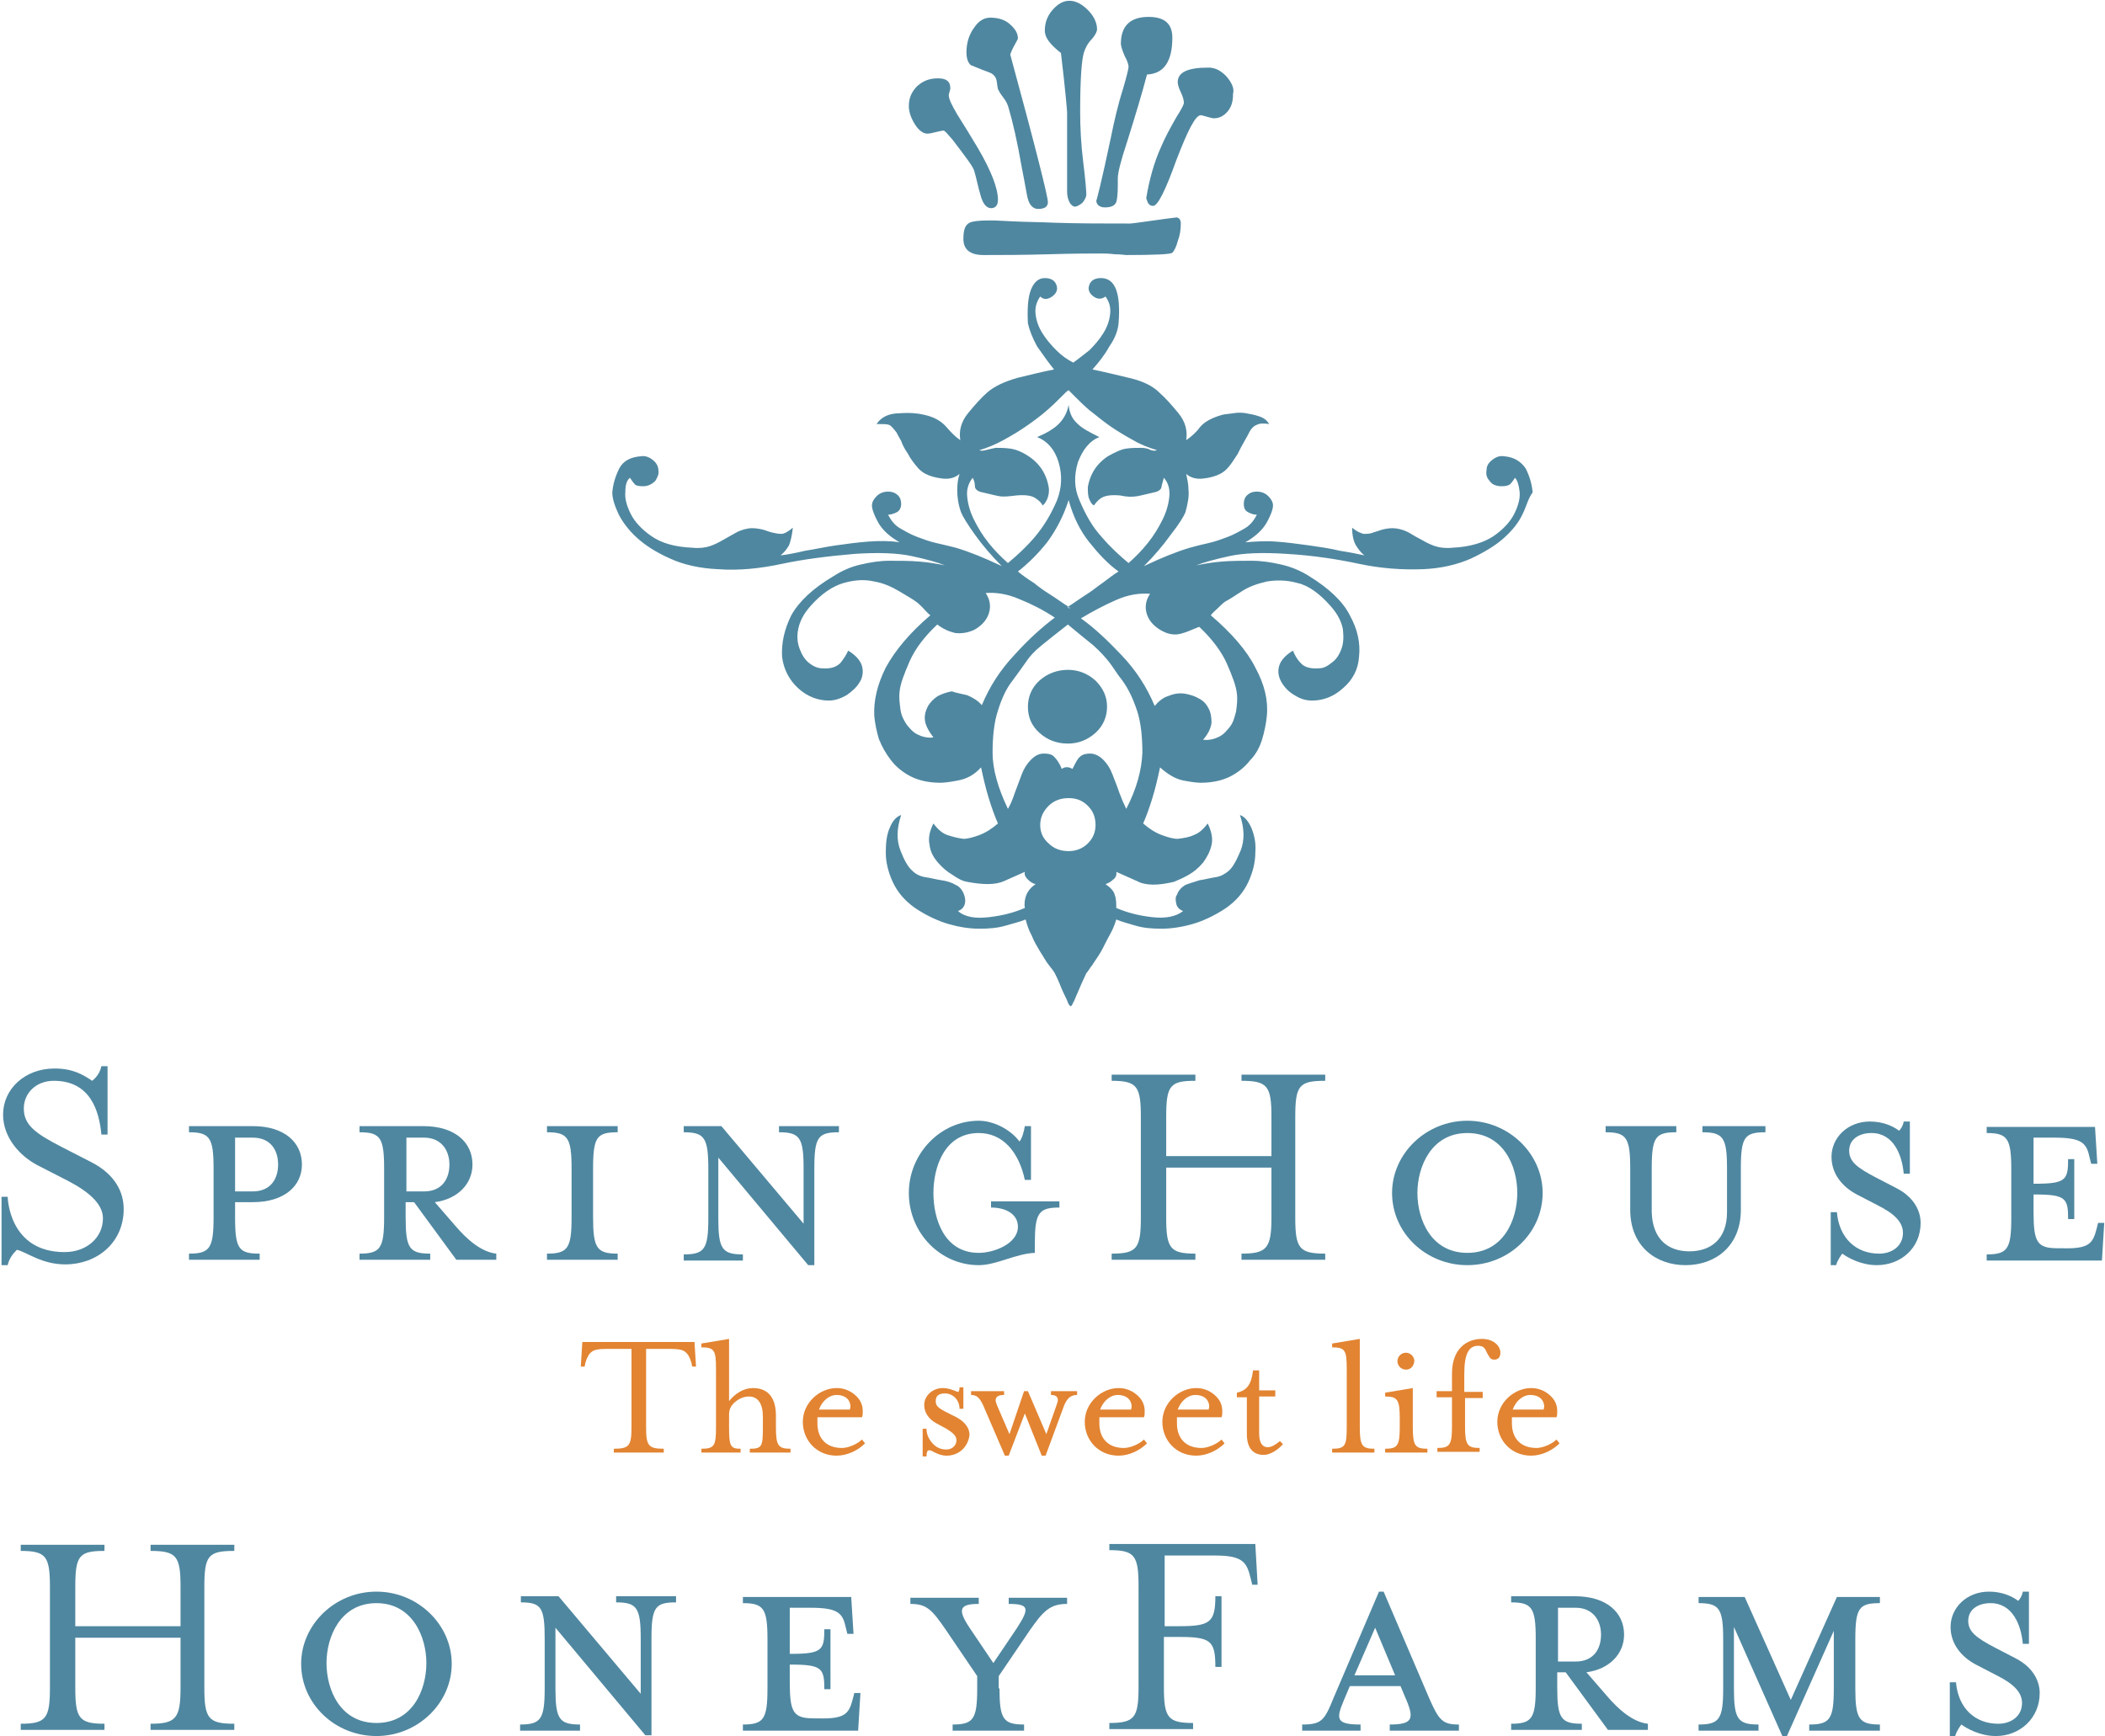<?xml version="1.0" encoding="UTF-8" standalone="no"?>
<svg width="274px" height="226px" viewBox="0 0 274 226" version="1.1" xmlns="http://www.w3.org/2000/svg" xmlns:xlink="http://www.w3.org/1999/xlink">
    <!-- Generator: Sketch 40.3 (33839) - http://www.bohemiancoding.com/sketch -->
    <title>honeyfarms_logo</title>
    <desc>Created with Sketch.</desc>
    <defs></defs>
    <g id="Page-1" stroke="none" stroke-width="1" fill="none" fill-rule="evenodd">
        <g id="honeyfarms_logo">
            <path d="M198.2,66.9 C197.7,68 196.9,69 195.8,70 C194.7,71 193.2,71.9 191.5,72.7 C189.7,73.5 187.6,74 185.2,74.1 C182.5,74.2 179.7,74 176.9,73.4 C174.1,72.8 170.9,72.3 167.4,72.1 C164.3,71.9 161.8,72 160,72.4 C158.2,72.8 156.7,73.2 155.7,73.6 C156.7,73.4 157.8,73.2 159.1,73.1 C160.4,73 161.6,73 162.9,73 C164.2,73 165.5,73.2 166.8,73.5 C168.1,73.8 169.3,74.3 170.4,75 C173,76.6 174.8,78.3 175.7,80.1 C176.7,81.9 177.1,83.7 176.9,85.5 C176.8,87.1 176.1,88.5 174.8,89.6 C173.6,90.7 172.2,91.2 170.8,91.2 C170,91.2 169.3,91 168.5,90.5 C167.8,90.1 167.2,89.5 166.8,88.8 C166.4,88.1 166.3,87.4 166.5,86.7 C166.7,86 167.3,85.3 168.3,84.7 C168.5,85.2 168.8,85.8 169.3,86.3 C169.7,86.8 170.5,87.1 171.7,87 C172.2,87 172.7,86.8 173.3,86.3 C173.9,85.9 174.3,85.3 174.6,84.5 C174.9,83.7 174.9,82.9 174.8,81.9 C174.6,80.9 174.1,79.9 173.2,78.9 C171.8,77.3 170.3,76.2 168.9,75.9 C167.5,75.5 166.1,75.5 164.9,75.7 C163.6,76 162.5,76.4 161.6,77 C160.7,77.6 159.9,78.1 159.5,78.3 C159.2,78.5 158.9,78.8 158.6,79.1 C158.3,79.4 157.9,79.7 157.6,80.1 C160.3,82.4 162.3,84.7 163.4,86.9 C164.6,89.1 165.1,91.2 164.9,93.2 C164.8,94.2 164.6,95.2 164.3,96.2 C164,97.2 163.5,98.2 162.7,99 C162,99.9 161.1,100.6 160.1,101.1 C159.1,101.6 157.8,101.9 156.3,101.9 C155.8,101.9 155,101.8 154,101.6 C153,101.4 152,100.8 151,99.9 C150.7,101.3 150.4,102.6 150,103.9 C149.6,105.2 149.2,106.3 148.8,107.2 C149.6,107.9 150.4,108.4 151.2,108.7 C152,109 152.7,109.2 153.3,109.2 C154.1,109.1 154.8,109 155.4,108.7 C156,108.5 156.6,108 157.2,107.2 C157.7,108.2 157.9,109.2 157.7,110 C157.5,110.9 157.1,111.6 156.6,112.3 C156,113 155.4,113.5 154.7,113.9 C154,114.3 153.3,114.6 152.8,114.8 C150.7,115.3 149.1,115.3 148,114.7 C146.9,114.2 146,113.8 145.3,113.5 C145.4,113.9 145.2,114.3 144.9,114.5 C144.6,114.8 144.2,115 143.9,115.1 C144.5,115.5 145,116 145.1,116.5 C145.3,117 145.3,117.6 145.3,118.2 C146.7,118.8 148.2,119.2 150,119.4 C151.8,119.6 153.1,119.3 154,118.6 C153.5,118.4 153.2,118.1 153.1,117.6 C153,117.1 153,116.7 153.2,116.5 C153.4,115.9 153.8,115.5 154.3,115.2 C154.8,115 155.5,114.8 156.1,114.6 C156.8,114.5 157.5,114.3 158.2,114.2 C158.9,114.1 159.4,113.8 159.9,113.4 C160.5,112.9 161,111.9 161.5,110.7 C162,109.4 162,107.9 161.4,106.1 C162,106.3 162.5,106.9 162.9,107.8 C163.3,108.8 163.5,109.8 163.4,111 C163.4,112.2 163.1,113.5 162.5,114.8 C161.9,116.1 161,117.2 159.6,118.2 C158.1,119.2 156.6,119.9 155.2,120.3 C153.8,120.7 152.4,120.9 151.2,120.9 C149.9,120.9 148.8,120.8 147.8,120.5 C146.8,120.2 146,120 145.3,119.7 C145.1,120.4 144.8,121.1 144.4,121.8 C144,122.5 143.7,123.2 143.3,123.9 C142.9,124.6 142.5,125.1 142.2,125.6 C141.8,126.1 141.6,126.5 141.4,126.7 C141.2,127.1 141,127.6 140.8,128 C140.6,128.5 140.4,128.9 140.2,129.4 C140,129.8 139.9,130.2 139.7,130.5 C139.6,130.8 139.4,131 139.4,131 C139.3,131 139.1,130.8 139,130.5 C138.9,130.2 138.7,129.8 138.5,129.4 C138.3,129 138.1,128.5 137.9,128 C137.7,127.5 137.5,127.1 137.3,126.7 C137.2,126.5 136.9,126.1 136.5,125.6 C136.1,125.1 135.8,124.5 135.4,123.9 C135,123.2 134.6,122.6 134.3,121.8 C133.9,121.1 133.7,120.4 133.5,119.7 C132.8,120 131.9,120.2 130.9,120.5 C129.9,120.8 128.8,120.9 127.5,120.9 C126.2,120.9 124.9,120.7 123.5,120.3 C122.1,119.9 120.6,119.2 119.1,118.2 C117.7,117.2 116.8,116.1 116.2,114.8 C115.6,113.5 115.3,112.2 115.3,111 C115.3,109.8 115.4,108.7 115.8,107.8 C116.2,106.8 116.7,106.3 117.3,106.1 C116.7,107.9 116.7,109.4 117.2,110.7 C117.7,112 118.2,112.9 118.8,113.4 C119.2,113.8 119.8,114.1 120.5,114.2 C121.2,114.3 121.9,114.5 122.6,114.6 C123.3,114.7 123.9,114.9 124.4,115.2 C124.9,115.4 125.3,115.9 125.5,116.5 C125.6,116.8 125.7,117.2 125.6,117.6 C125.5,118.1 125.2,118.4 124.7,118.6 C125.6,119.4 127,119.6 128.7,119.4 C130.5,119.2 132,118.8 133.4,118.2 C133.3,117.6 133.4,117 133.6,116.5 C133.8,116 134.2,115.5 134.8,115.1 C134.4,115 134.1,114.8 133.8,114.5 C133.5,114.2 133.3,113.9 133.4,113.5 C132.7,113.8 131.8,114.2 130.7,114.7 C129.6,115.2 128,115.2 125.9,114.8 C125.3,114.7 124.7,114.4 124,113.9 C123.3,113.5 122.6,112.9 122.1,112.3 C121.5,111.6 121.1,110.9 121,110 C120.8,109.1 121,108.2 121.5,107.2 C122.1,108 122.7,108.5 123.3,108.7 C123.9,108.9 124.6,109.1 125.4,109.2 C126,109.2 126.7,109 127.5,108.7 C128.3,108.4 129.1,107.9 129.9,107.2 C129.5,106.3 129.1,105.2 128.7,103.9 C128.3,102.6 128,101.3 127.7,99.9 C126.8,100.9 125.8,101.4 124.7,101.6 C123.7,101.8 122.9,101.9 122.4,101.9 C120.9,101.9 119.6,101.6 118.6,101.1 C117.6,100.6 116.7,99.9 116,99 C115.3,98.1 114.8,97.2 114.4,96.2 C114.1,95.2 113.9,94.2 113.8,93.2 C113.7,91.2 114.2,89.1 115.3,86.9 C116.5,84.7 118.4,82.4 121.1,80.1 C120.7,79.8 120.4,79.4 120.1,79.1 C119.8,78.8 119.5,78.5 119.2,78.3 C118.8,78 118.1,77.6 117.1,77 C116.1,76.4 115,75.9 113.8,75.7 C112.5,75.4 111.2,75.5 109.8,75.9 C108.4,76.3 106.9,77.3 105.5,78.9 C104.6,79.9 104.1,80.9 103.9,81.9 C103.7,82.9 103.8,83.7 104.1,84.5 C104.4,85.3 104.8,85.9 105.3,86.3 C105.8,86.7 106.4,87 107,87 C108.2,87.1 108.9,86.8 109.4,86.3 C109.8,85.8 110.2,85.2 110.4,84.7 C111.4,85.3 112,86 112.2,86.7 C112.4,87.4 112.3,88.2 111.9,88.8 C111.5,89.5 110.9,90 110.2,90.5 C109.5,90.9 108.7,91.2 107.9,91.2 C106.5,91.2 105.1,90.7 103.9,89.6 C102.7,88.5 102,87.1 101.8,85.5 C101.7,83.7 102.1,81.9 103,80.1 C104,78.3 105.8,76.6 108.5,75 C109.6,74.3 110.7,73.8 112,73.5 C113.3,73.2 114.5,73 115.8,73 C117.1,73 118.4,73 119.6,73.1 C120.9,73.2 122,73.4 123,73.6 C122,73.2 120.6,72.8 118.7,72.4 C116.9,72 114.4,71.9 111.3,72.1 C107.8,72.4 104.6,72.8 101.8,73.4 C99,74 96.2,74.3 93.5,74.1 C91.1,74 88.9,73.5 87.2,72.7 C85.4,71.9 84,71 82.9,70 C81.8,69 81,67.9 80.5,66.9 C80,65.8 79.7,64.9 79.7,64.1 C79.8,63 80.1,62 80.6,61 C81.1,60 82.1,59.5 83.4,59.4 C84,59.3 84.5,59.5 85,59.9 C85.5,60.3 85.7,60.8 85.7,61.2 C85.8,61.7 85.6,62.1 85.3,62.6 C84.9,63 84.4,63.3 83.7,63.3 C83.1,63.3 82.7,63.2 82.6,63 C82.4,62.8 82.2,62.5 82,62.2 C81.6,62.5 81.4,63.1 81.4,64 C81.3,64.9 81.6,65.9 82.1,66.9 C82.6,67.9 83.5,68.9 84.8,69.8 C86.1,70.7 87.8,71.2 90.1,71.3 C91,71.4 91.8,71.3 92.4,71.1 C93,70.9 93.6,70.6 94.1,70.3 C94.6,70 95.2,69.7 95.7,69.4 C96.2,69.1 96.8,68.9 97.4,68.8 C98,68.7 98.6,68.8 99.1,68.9 C99.6,69 100,69.2 100.4,69.3 C100.8,69.4 101.3,69.5 101.7,69.5 C102.1,69.5 102.6,69.2 103.2,68.7 C103.1,69.7 102.9,70.5 102.7,71 C102.4,71.5 102.1,71.9 101.6,72.3 C102.5,72.2 103.5,72 104.8,71.7 C106.1,71.5 107.4,71.2 108.8,71 C110.2,70.8 111.7,70.6 113.1,70.5 C114.5,70.4 115.9,70.4 117.1,70.6 C115.7,69.8 114.8,68.9 114.3,68 C113.8,67.1 113.5,66.3 113.5,65.8 C113.5,65.4 113.7,65 114.1,64.6 C114.5,64.2 115,64 115.6,64 C116.2,64 116.6,64.2 116.9,64.5 C117.2,64.8 117.3,65.2 117.3,65.6 C117.3,66.1 117.1,66.5 116.7,66.7 C116.3,66.9 115.9,67 115.6,67 C116,67.8 116.5,68.4 117.2,68.8 C117.9,69.2 118.6,69.6 119.4,69.9 C120.2,70.2 121,70.5 121.9,70.7 C122.8,70.9 123.6,71.1 124.4,71.3 C126.1,71.8 128.1,72.6 130.4,73.7 C129.1,72.4 127.9,71 126.9,69.6 C125.9,68.2 125.3,67.2 125.1,66.7 C124.7,65.6 124.6,64.6 124.6,63.8 C124.6,63 124.7,62.3 124.9,61.7 C124.3,62.2 123.6,62.4 122.7,62.3 C121.8,62.2 121.1,62 120.5,61.7 C120.1,61.5 119.7,61.2 119.3,60.7 C118.9,60.2 118.5,59.7 118.2,59.1 C117.8,58.5 117.5,58 117.3,57.4 C117,56.9 116.8,56.5 116.7,56.3 C116.3,55.8 116,55.4 115.7,55.3 C115.4,55.2 114.9,55.2 114.1,55.2 C114.7,54.3 115.7,53.8 117.1,53.8 C118.4,53.7 119.5,53.8 120.3,54 C121.7,54.3 122.6,54.9 123.2,55.6 C123.8,56.3 124.4,56.9 125,57.3 C124.8,56.1 125.1,54.9 126,53.8 C126.9,52.7 127.7,51.8 128.5,51.1 C129.4,50.3 130.7,49.7 132.4,49.2 C134.1,48.8 135.6,48.4 137.2,48.1 C136.4,47.1 135.7,46.1 135,45.1 C134.4,44 134,43 133.8,42.1 C133.7,40.2 133.8,38.7 134.2,37.7 C134.6,36.7 135.2,36.2 136,36.2 C136.9,36.2 137.5,36.6 137.6,37.5 C137.6,38 137.3,38.4 136.8,38.7 C136.3,39 135.8,39 135.4,38.6 C134.9,39.3 134.7,40.1 134.8,40.9 C134.9,41.8 135.2,42.6 135.7,43.4 C136.2,44.2 136.8,44.9 137.5,45.6 C138.2,46.3 138.9,46.8 139.7,47.2 C140.3,46.8 141,46.2 141.8,45.6 C142.5,44.9 143.1,44.2 143.6,43.4 C144.1,42.6 144.4,41.8 144.5,40.9 C144.6,40 144.4,39.3 143.9,38.6 C143.5,38.9 143,39 142.5,38.7 C142,38.4 141.7,38 141.7,37.5 C141.8,36.6 142.4,36.2 143.3,36.2 C145.2,36.2 145.9,38.2 145.6,42.1 C145.5,43.1 145.1,44.1 144.4,45.1 C143.8,46.2 143,47.2 142.2,48.1 C143.7,48.4 145.3,48.8 147,49.2 C148.7,49.6 150,50.2 150.9,51.1 C151.7,51.8 152.5,52.7 153.4,53.8 C154.3,54.9 154.6,56.1 154.4,57.3 C155,56.9 155.7,56.3 156.2,55.6 C156.8,54.9 157.7,54.4 159.1,54 C159.5,53.9 159.9,53.9 160.5,53.8 C161.1,53.7 161.7,53.7 162.2,53.8 C162.8,53.9 163.3,54 163.9,54.2 C164.5,54.4 164.9,54.7 165.2,55.2 C164.5,55.1 164,55.1 163.6,55.3 C163.3,55.4 162.9,55.7 162.6,56.3 C162.5,56.5 162.3,56.9 162,57.4 C161.7,57.9 161.4,58.5 161.1,59.1 C160.7,59.7 160.4,60.2 160,60.7 C159.6,61.2 159.2,61.5 158.8,61.7 C158.2,62 157.5,62.2 156.6,62.3 C155.7,62.4 155,62.2 154.4,61.7 C154.5,62.2 154.7,62.9 154.7,63.8 C154.8,64.6 154.6,65.6 154.3,66.7 C154.1,67.2 153.5,68.2 152.4,69.6 C151.4,71 150.2,72.4 148.9,73.7 C151.2,72.6 153.2,71.8 154.9,71.3 C155.6,71.1 156.4,70.9 157.3,70.7 C158.2,70.5 159,70.2 159.8,69.9 C160.6,69.6 161.3,69.2 162,68.8 C162.7,68.4 163.2,67.8 163.6,67 C163.2,67 162.9,66.9 162.5,66.7 C162.1,66.5 161.9,66.2 161.9,65.6 C161.9,65.2 162,64.8 162.3,64.5 C162.6,64.2 163,64 163.6,64 C164.2,64 164.7,64.2 165.1,64.6 C165.5,65 165.7,65.4 165.7,65.8 C165.7,66.3 165.4,67.1 164.9,68 C164.4,68.9 163.5,69.8 162.1,70.6 C163.3,70.5 164.6,70.4 166,70.5 C167.5,70.6 168.9,70.8 170.4,71 C171.8,71.2 173.2,71.4 174.4,71.7 C175.7,71.9 176.7,72.1 177.6,72.3 C177.2,72 176.8,71.5 176.5,71 C176.2,70.5 176,69.7 176,68.7 C176.6,69.2 177.1,69.4 177.5,69.5 C177.9,69.5 178.4,69.5 178.8,69.3 C179.2,69.2 179.7,69 180.1,68.9 C180.6,68.8 181.1,68.7 181.8,68.8 C182.4,68.9 183,69.1 183.5,69.4 C184,69.7 184.5,70 185.1,70.3 C185.6,70.6 186.2,70.9 186.8,71.1 C187.4,71.3 188.2,71.4 189.1,71.3 C191.4,71.2 193.2,70.6 194.4,69.8 C195.7,68.9 196.6,67.9 197.1,66.9 C197.6,65.9 197.9,64.9 197.8,64 C197.7,63.1 197.5,62.5 197.2,62.2 C197,62.5 196.8,62.8 196.6,63 C196.4,63.2 196,63.3 195.5,63.3 C194.8,63.3 194.2,63.1 193.9,62.6 C193.5,62.2 193.4,61.7 193.5,61.2 C193.5,60.7 193.7,60.3 194.2,59.9 C194.7,59.5 195.2,59.3 195.8,59.4 C197.1,59.5 198,60.1 198.6,61 C199.1,62 199.4,63 199.5,64.1 C198.9,64.9 198.7,65.9 198.2,66.9 L198.2,66.9 Z M125.9,90.5 C126.6,90.8 127.3,91.2 127.8,91.8 C128.8,89.4 130.2,87.2 132.1,85.2 C133.9,83.2 135.7,81.6 137.3,80.4 C135.8,79.4 134.2,78.6 132.7,78 C131.1,77.3 129.6,77.1 128.3,77.2 C128.9,78.1 129,79 128.7,79.9 C128.4,80.8 127.7,81.5 126.8,82 C125.9,82.4 125.1,82.5 124.3,82.4 C123.5,82.2 122.8,81.9 122,81.3 C120.3,82.9 119.1,84.5 118.4,86.1 C117.7,87.7 117.2,89 117.1,90 C117,90.8 117.1,91.5 117.2,92.3 C117.3,93.1 117.6,93.7 118,94.3 C118.4,94.8 118.8,95.3 119.4,95.6 C120,95.9 120.7,96.1 121.5,96 C120.9,95.2 120.5,94.5 120.4,93.8 C120.3,93.1 120.5,92.5 120.8,91.9 C121.1,91.4 121.6,90.9 122.1,90.6 C122.7,90.3 123.3,90.1 123.9,90 C124.4,90.2 125.1,90.3 125.9,90.5 L125.9,90.5 Z M125.9,64.7 C126,65.7 126.3,66.7 126.8,67.7 C127.3,68.7 127.9,69.7 128.7,70.7 C129.5,71.7 130.3,72.5 131.2,73.3 C132.4,72.3 133.6,71.2 134.7,69.9 C135.8,68.6 136.8,67 137.6,65.1 C138.2,63.5 138.3,61.9 137.8,60.2 C137.3,58.5 136.3,57.4 135,56.9 C136.2,56.4 137.2,55.8 137.8,55.2 C138.4,54.6 138.9,53.8 139.1,52.7 C139.2,53.8 139.6,54.6 140.3,55.2 C140.9,55.8 141.9,56.3 143.1,56.9 C141.8,57.4 140.9,58.6 140.3,60.2 C139.8,61.9 139.8,63.5 140.5,65.1 C141.3,67 142.2,68.6 143.4,69.9 C144.5,71.2 145.7,72.3 146.9,73.3 C147.8,72.5 148.6,71.7 149.4,70.7 C150.2,69.7 150.8,68.7 151.3,67.7 C151.8,66.7 152.1,65.7 152.2,64.7 C152.3,63.7 152.1,62.9 151.5,62.2 C151.4,62.5 151.3,62.9 151.2,63.3 C151.2,63.7 150.8,64 150.2,64.1 C149.3,64.3 148.6,64.5 148,64.6 C147.4,64.7 146.7,64.7 145.8,64.5 C144.7,64.4 143.9,64.5 143.4,64.8 C142.9,65.1 142.6,65.5 142.4,65.8 C142.2,65.7 142,65.5 141.8,65 C141.6,64.6 141.6,64 141.6,63.4 C141.7,62.8 141.9,62.1 142.3,61.4 C142.7,60.7 143.3,60 144.2,59.4 C145.1,58.9 145.9,58.5 146.6,58.4 C147.3,58.3 147.9,58.3 148.5,58.3 C149,58.3 149.5,58.4 149.8,58.6 C150.2,58.7 150.4,58.7 150.6,58.6 C149.6,58.3 148.5,57.9 147.5,57.3 C146.4,56.7 145.4,56.1 144.4,55.4 C143.4,54.7 142.6,54 141.8,53.4 C141,52.7 140.5,52.2 140.1,51.8 L139.6,51.3 C139.4,51.1 139.3,51 139.1,50.8 C138.9,50.9 138.7,51.1 138.5,51.3 L138,51.8 C137.6,52.2 137.1,52.7 136.3,53.4 C135.5,54.1 134.7,54.7 133.7,55.4 C132.7,56.1 131.7,56.7 130.6,57.3 C129.5,57.9 128.5,58.3 127.5,58.6 C127.6,58.7 127.9,58.7 128.3,58.6 C128.7,58.5 129.1,58.4 129.6,58.3 C130.1,58.3 130.8,58.3 131.5,58.4 C132.2,58.5 133,58.8 133.9,59.4 C134.8,60 135.4,60.7 135.8,61.4 C136.2,62.1 136.4,62.8 136.5,63.4 C136.6,64 136.5,64.5 136.3,65 C136.1,65.4 135.9,65.7 135.7,65.8 C135.6,65.5 135.2,65.1 134.7,64.8 C134.2,64.5 133.4,64.4 132.3,64.5 C131.4,64.6 130.7,64.7 130.1,64.6 C129.5,64.5 128.8,64.3 127.9,64.1 C127.3,64 126.9,63.7 126.9,63.3 C126.9,62.9 126.8,62.5 126.6,62.2 C126,63 125.8,63.8 125.9,64.7 L125.9,64.7 Z M148.7,98 C148.7,95.9 148.5,94 148,92.5 C147.5,91 146.9,89.7 146.1,88.6 C145.3,87.6 144.8,86.7 144.3,86.1 C143.9,85.6 143.3,84.9 142.3,84 C141.3,83.2 140.2,82.3 139,81.3 C137.7,82.3 136.6,83.2 135.6,84 C134.6,84.8 134,85.5 133.6,86.1 C133.2,86.7 132.6,87.5 131.8,88.6 C131,89.6 130.4,90.9 129.9,92.5 C129.4,94 129.2,95.9 129.2,98 C129.2,100.1 129.9,102.6 131.2,105.3 C131.5,104.8 131.8,104.1 132.1,103.2 C132.4,102.4 132.7,101.6 133,100.8 C133.3,100 133.7,99.4 134.2,98.9 C134.7,98.4 135.2,98.1 135.9,98.1 C136.5,98.1 136.9,98.2 137.2,98.5 C137.5,98.8 137.9,99.3 138.2,100.1 C138.6,99.8 139.1,99.8 139.6,100.1 C140,99.3 140.3,98.7 140.6,98.5 C140.9,98.2 141.4,98.1 141.9,98.1 C142.5,98.1 143.1,98.4 143.6,98.9 C144.1,99.4 144.5,100 144.8,100.8 C145.1,101.6 145.4,102.3 145.7,103.2 C146,104 146.3,104.7 146.6,105.3 C148,102.6 148.6,100.2 148.7,98 L148.7,98 Z M139,79 C139.8,78.5 140.6,77.9 141.4,77.4 C142.2,76.9 142.9,76.3 143.5,75.9 C144.2,75.4 144.9,74.8 145.6,74.4 C144.2,73.4 143,72.1 141.8,70.6 C140.6,69.1 139.7,67.3 139.1,65.1 C138.4,67.3 137.4,69.1 136.3,70.6 C135.1,72.1 133.9,73.3 132.5,74.4 C133.1,74.9 133.8,75.4 134.6,75.9 C135.2,76.4 135.9,76.9 136.7,77.4 C137.5,77.9 138.3,78.5 139.1,79 L139,79 C139.1,79 139.1,79 139.1,79.1 C139.1,79.1 139.1,79.2 139.2,79.2 L139.3,79.1 L139,79.1 L139,79 Z M142.6,88.6 C141.6,87.7 140.4,87.2 139,87.2 C137.6,87.2 136.3,87.7 135.3,88.6 C134.3,89.5 133.8,90.7 133.8,92 C133.8,93.4 134.3,94.5 135.3,95.4 C136.3,96.3 137.5,96.8 139,96.8 C140.4,96.8 141.6,96.3 142.6,95.4 C143.6,94.5 144.1,93.3 144.1,92 C144.1,90.7 143.6,89.6 142.6,88.6 L142.6,88.6 Z M141.6,109.8 C142.3,109.1 142.6,108.3 142.6,107.4 C142.6,106.4 142.3,105.6 141.6,104.9 C140.9,104.2 140.1,103.9 139.1,103.9 C138.1,103.9 137.2,104.2 136.5,104.9 C135.8,105.6 135.4,106.4 135.4,107.4 C135.4,108.4 135.8,109.2 136.5,109.8 C137.2,110.5 138.1,110.8 139.1,110.8 C140,110.8 140.9,110.5 141.6,109.8 L141.6,109.8 Z M153.7,82.5 C152.9,82.7 152.1,82.6 151.2,82.1 C150.3,81.6 149.6,80.9 149.3,80 C149,79.1 149.1,78.2 149.7,77.3 C148.3,77.2 146.9,77.4 145.3,78.1 C143.7,78.8 142.2,79.6 140.7,80.5 C142.4,81.7 144.1,83.3 146,85.3 C147.9,87.3 149.3,89.5 150.3,91.9 C150.8,91.3 151.4,90.8 152.1,90.6 C152.8,90.3 153.5,90.2 154.2,90.3 C154.8,90.4 155.5,90.6 156,90.9 C156.6,91.2 157,91.6 157.3,92.2 C157.6,92.7 157.7,93.4 157.7,94.1 C157.6,94.8 157.3,95.5 156.6,96.3 C157.4,96.4 158.1,96.2 158.7,95.9 C159.3,95.6 159.7,95.1 160.1,94.6 C160.5,94.1 160.7,93.4 160.9,92.6 C161,91.8 161.1,91.1 161,90.3 C160.9,89.3 160.4,88 159.7,86.4 C159,84.8 157.7,83.1 156.1,81.6 C155.3,81.9 154.5,82.3 153.7,82.5 L153.7,82.5 Z" id="Shape" fill="#4F87A0"></path>
            <g id="Group" transform="translate(118, 0)" fill="#4F87A0">
                <path d="M20.1,6.9 C20.7,11.9 20.9,14.5 20.9,14.6 L20.9,24.9 C20.9,25.5 21,25.9 21.2,26.3 C21.4,26.7 21.7,26.9 21.9,26.9 C22.2,26.9 22.5,26.7 22.9,26.4 C23.2,26 23.4,25.7 23.4,25.3 C23.4,24.9 23.3,23.5 23,21.1 C22.7,18.7 22.6,16.5 22.6,14.5 C22.6,10.3 22.8,7.7 23.1,6.8 C23.3,6.2 23.6,5.6 24.2,5 C24.6,4.5 24.8,4.1 24.8,3.8 C24.8,3 24.4,2.1 23.6,1.3 C22.8,0.5 22,0.1 21.2,0.1 C20.4,0.1 19.7,0.5 19,1.3 C18.3,2.1 18,3 18,4 C18,4.9 18.7,5.8 20.1,6.9 L20.1,6.9 Z" id="Shape"></path>
                <path d="M9.6,25.3 C9.9,26.5 10.4,27.1 11,27.1 C11.6,27.1 11.9,26.7 11.9,26 C11.9,24.5 11,22.2 9.3,19.3 C8.4,17.8 7.5,16.3 6.6,14.9 C5.9,13.7 5.5,12.9 5.5,12.4 C5.5,12.3 5.5,12.2 5.6,12 C5.6,11.8 5.7,11.7 5.7,11.5 C5.7,10.6 5.2,10.2 4.1,10.2 C3,10.2 2.2,10.5 1.4,11.2 C0.7,11.9 0.3,12.7 0.3,13.8 C0.3,14.6 0.6,15.4 1.1,16.2 C1.6,17 2.2,17.4 2.7,17.4 C3,17.4 3.4,17.3 3.8,17.2 C4.3,17.1 4.6,17 4.8,17 C5,17 5.3,17.4 6,18.2 C7.6,20.3 8.6,21.6 8.8,22.2 C9.1,23.2 9.3,24.3 9.6,25.3 L9.6,25.3 Z" id="Shape"></path>
                <path d="M25.8,27 C26.6,27 27.1,26.8 27.3,26.3 C27.4,26 27.5,25.3 27.5,24.2 L27.5,23.7 L27.5,23.2 C27.5,22.5 27.9,20.9 28.7,18.5 C29.8,15 30.7,12 31.3,9.7 C33.5,9.6 34.6,8 34.6,4.9 C34.6,3.1 33.6,2.2 31.5,2.2 C29.1,2.2 27.9,3.4 27.9,5.7 C27.9,6 28.1,6.6 28.4,7.3 C28.8,8 28.9,8.5 28.9,8.7 C28.9,8.9 28.7,9.8 28.2,11.5 C27.5,13.7 27,15.9 26.6,17.9 C25.4,23.6 24.7,26.3 24.7,26.1 C24.7,26.6 25.1,27 25.8,27 L25.8,27 Z" id="Shape"></path>
                <path d="M10.7,9.4 C11.3,9.6 11.6,10 11.7,10.4 C11.8,10.8 11.8,11.2 11.9,11.6 C12,11.8 12.2,12.2 12.6,12.7 C13,13.2 13.2,13.7 13.3,14.1 C13.8,15.8 14.4,18.3 15,21.8 C15.5,24.3 15.7,25.7 15.8,25.9 C16,26.7 16.5,27.2 17.1,27.2 C18,27.2 18.4,26.9 18.4,26.3 C18.4,25.6 16.8,19.2 13.5,7.1 C13.6,6.8 13.8,6.3 14.1,5.8 C14.3,5.4 14.5,5.1 14.5,5 C14.5,4.3 14.1,3.7 13.4,3.1 C12.7,2.5 11.8,2.3 10.9,2.3 C10.1,2.3 9.4,2.7 8.8,3.6 C8.2,4.4 7.8,5.5 7.8,6.8 C7.8,7.6 8,8.2 8.4,8.5 C8.5,8.5 9.3,8.9 10.7,9.4 L10.7,9.4 Z" id="Shape"></path>
                <path d="M41.6,9.9 C40.9,9.2 40.2,8.8 39.3,8.8 C36.6,8.8 35.3,9.4 35.3,10.7 C35.3,10.9 35.4,11.4 35.7,12 C36,12.6 36.1,13.1 36.1,13.4 C36.1,13.6 35.8,14.2 35.1,15.3 C34.3,16.7 33.6,18 33.1,19.2 C32.2,21.2 31.6,23.4 31.2,25.8 C31.4,26.5 31.6,26.8 32.1,26.8 C32.7,26.8 33.7,24.8 35.1,20.9 C36.6,17 37.6,15 38.3,15 C38.5,15 38.7,15.1 39.1,15.2 C39.5,15.3 39.8,15.4 40,15.4 C40.7,15.4 41.3,15.1 41.8,14.5 C42.3,13.9 42.5,13.2 42.5,12.2 C42.7,11.5 42.3,10.7 41.6,9.9 L41.6,9.9 Z" id="Shape"></path>
                <path d="M35.2,28.3 L33.6,28.5 C30.8,28.9 29.3,29.1 29.1,29.1 C25.7,29.1 22.4,29.1 19.4,29 C17.3,28.9 15.3,28.9 13.5,28.8 C11.9,28.7 11.1,28.7 11.2,28.7 L10.7,28.7 C9.4,28.7 8.6,28.8 8.2,29 C7.6,29.3 7.4,30 7.4,31.1 C7.4,32.5 8.3,33.2 10,33.2 C12.3,33.2 15.1,33.2 18.5,33.1 C21.9,33 24.1,33 25.2,33 C25.7,33 26.3,33 27.1,33.1 C27.9,33.1 28.4,33.2 28.6,33.2 C32.4,33.2 34.4,33.1 34.6,32.9 C34.8,32.7 35.1,32.2 35.3,31.4 C35.6,30.6 35.7,29.9 35.7,29.1 C35.7,28.6 35.5,28.4 35.2,28.3 L35.2,28.3 Z" id="Shape"></path>
            </g>
            <g id="Group" transform="translate(75, 174)" fill="#E28432">
                <path d="M15.4,0.7 L15.6,3.9 L15.1,3.9 L15,3.4 C14.8,2.7 14.5,2.2 14.2,2 C13.9,1.7 13.2,1.6 12.2,1.6 L9.1,1.6 L9.1,11.8 C9.1,14.2 9.4,14.6 11.4,14.6 L11.4,15.1 L4.9,15.1 L4.9,14.6 C6.9,14.6 7.2,14.2 7.2,11.8 L7.2,1.6 L4,1.6 C3,1.6 2.3,1.7 2,2 C1.7,2.2 1.4,2.7 1.2,3.4 L1.1,3.9 L0.6,3.9 L0.8,0.7 L15.4,0.7 L15.4,0.7 Z" id="Shape"></path>
                <path d="M27.9,15.1 L22.6,15.1 L22.6,14.6 C24.2,14.6 24.3,14.3 24.3,11.8 L24.3,10.4 C24.3,8.8 23.7,7.8 22.5,7.8 C21.9,7.8 21.3,8 20.7,8.5 C20.1,9 19.9,9.5 19.9,10.2 L19.9,11.8 C19.9,14.3 20.1,14.6 21.4,14.6 L21.4,15.1 L16.3,15.1 L16.3,14.6 C18,14.6 18.2,14.2 18.2,11.8 L18.2,4.2 C18.2,1.8 18,1.4 16.3,1.4 L16.3,0.9 L19.9,0.3 L19.9,8.4 C20.7,7.4 21.8,6.7 23,6.7 C25.1,6.7 26,8.1 26,10.3 L26,11.8 C26,14.2 26.3,14.6 27.9,14.6 L27.9,15.1 L27.9,15.1 Z" id="Shape"></path>
                <path d="M31.4,10.5 L31.4,11.3 C31.4,13.2 32.5,14.5 34.6,14.5 C35.4,14.5 36.6,14 37.2,13.4 L37.6,13.9 C36.7,14.8 35.3,15.5 33.9,15.5 C31.3,15.5 29.5,13.5 29.5,11.1 C29.5,8.6 31.7,6.7 33.9,6.7 C34.8,6.7 35.6,7 36.3,7.6 C37,8.2 37.3,8.9 37.3,9.7 C37.3,10 37.3,10.3 37.2,10.5 L31.4,10.5 L31.4,10.5 Z M35.6,9.6 C35.6,9.5 35.7,9.3 35.7,9.1 C35.7,8.3 35.1,7.6 33.9,7.6 C32.9,7.6 32,8.4 31.6,9.5 L35.6,9.5 L35.6,9.6 Z" id="Shape"></path>
                <path d="M48.2,15.5 C47.6,15.5 47.1,15.3 46.5,15 C46.2,14.8 46,14.8 45.9,14.8 C45.7,14.8 45.6,15.1 45.6,15.6 L45.1,15.6 L45.1,12 L45.6,12 C45.6,12.6 45.8,13.2 46.3,13.8 C46.8,14.4 47.4,14.7 48.2,14.7 C49,14.7 49.5,14.1 49.5,13.5 C49.5,12.9 49,12.5 48.2,12 L46.9,11.3 C45.8,10.7 45.3,9.8 45.3,8.9 C45.3,7.7 46.4,6.7 47.7,6.7 C48.4,6.7 48.9,6.9 49.4,7.1 C49.6,7.2 49.7,7.2 49.7,7.2 C49.8,7.2 49.9,7 49.9,6.6 L50.4,6.6 L50.4,9.4 L49.9,9.4 C49.9,8.3 49.1,7.4 48,7.4 C47.2,7.4 46.8,7.7 46.8,8.4 C46.8,9 47.1,9.3 48.3,9.9 L49.5,10.5 C50.6,11.1 51.2,11.9 51.2,12.8 C51,14.4 49.8,15.5 48.2,15.5 L48.2,15.5 Z" id="Shape"></path>
                <path d="M58.4,10 L56.3,15.5 L55.8,15.5 L53,9 C52.5,7.9 52.1,7.6 51.4,7.6 L51.4,7.1 L55.7,7.1 L55.7,7.6 C55,7.6 54.6,7.8 54.6,8.3 C54.6,8.5 54.7,8.7 54.8,9 L56.4,12.7 L58.3,7.1 L58.8,7.1 L61.2,12.7 L62.5,9 C62.6,8.7 62.7,8.4 62.7,8.3 C62.7,7.8 62.4,7.6 61.8,7.6 L61.8,7.1 L65.2,7.1 L65.2,7.6 C64.4,7.6 63.9,8 63.5,9 L61.1,15.5 L60.6,15.5 L58.4,10 L58.4,10 Z" id="Shape"></path>
                <path d="M68.1,10.5 L68.1,11.3 C68.1,13.2 69.2,14.5 71.3,14.5 C72.1,14.5 73.3,14 73.9,13.4 L74.3,13.9 C73.4,14.8 72,15.5 70.6,15.5 C68,15.5 66.2,13.5 66.2,11.1 C66.2,8.6 68.4,6.7 70.6,6.7 C71.5,6.7 72.3,7 73,7.6 C73.7,8.2 74,8.9 74,9.7 C74,10 74,10.3 73.9,10.5 L68.1,10.5 L68.1,10.5 Z M72.2,9.6 C72.2,9.5 72.3,9.3 72.3,9.1 C72.3,8.3 71.7,7.6 70.5,7.6 C69.5,7.6 68.6,8.4 68.2,9.5 L72.2,9.5 L72.2,9.6 Z" id="Shape"></path>
                <path d="M78.2,10.5 L78.2,11.3 C78.2,13.2 79.3,14.5 81.4,14.5 C82.2,14.5 83.4,14 84,13.4 L84.4,13.9 C83.5,14.8 82.1,15.5 80.7,15.5 C78.1,15.5 76.3,13.5 76.3,11.1 C76.3,8.6 78.5,6.7 80.7,6.7 C81.6,6.7 82.4,7 83.1,7.6 C83.8,8.2 84.1,8.9 84.1,9.7 C84.1,10 84.1,10.3 84,10.5 L78.2,10.5 L78.2,10.5 Z M82.3,9.6 C82.3,9.5 82.4,9.3 82.4,9.1 C82.4,8.3 81.8,7.6 80.6,7.6 C79.6,7.6 78.7,8.4 78.3,9.5 L82.3,9.5 L82.3,9.6 Z" id="Shape"></path>
                <path d="M87.2,7.9 L86,7.9 L86,7.3 C87.4,7 87.9,6.1 88.1,4.4 L88.9,4.4 L88.9,7 L91,7 L91,7.8 L88.9,7.8 L88.9,12.6 C88.9,13.8 89.3,14.4 90,14.4 C90.5,14.4 91,14.1 91.6,13.6 L92,14 C91.3,14.8 90.3,15.4 89.5,15.4 C88.1,15.4 87.3,14.5 87.3,12.7 L87.3,7.9 L87.2,7.9 Z" id="Shape"></path>
                <path d="M103.9,15.1 L98.4,15.1 L98.4,14.6 C100.1,14.6 100.3,14.2 100.3,11.8 L100.3,4.2 C100.3,1.8 100.1,1.4 98.4,1.4 L98.4,0.9 L102,0.3 L102,11.8 C102,14.2 102.3,14.6 103.9,14.6 L103.9,15.1 L103.9,15.1 Z" id="Shape"></path>
                <path d="M110.8,15.1 L105.3,15.1 L105.3,14.6 C106.9,14.6 107.2,14.2 107.2,11.8 L107.2,10.6 C107.2,8.2 106.9,7.8 105.3,7.8 L105.3,7.3 L108.9,6.7 L108.9,11.8 C108.9,14.2 109.2,14.6 110.8,14.6 L110.8,15.1 L110.8,15.1 Z M108,4.3 C107.4,4.3 106.9,3.8 106.9,3.2 C106.9,2.6 107.4,2.1 108,2.1 C108.6,2.1 109.1,2.6 109.1,3.2 C109,3.9 108.6,4.3 108,4.3 L108,4.3 Z" id="Shape"></path>
                <path d="M115.7,7.9 L115.7,11.7 C115.7,14.1 116,14.5 117.6,14.5 L117.6,15 L112.1,15 L112.1,14.5 C113.7,14.5 114,14.1 114,11.7 L114,7.9 L112,7.9 L112,7.1 L114,7.1 L114,4.8 C114,1.6 115.9,0.3 117.9,0.3 C119.4,0.3 120.3,1.2 120.3,2.1 C120.3,2.7 120,3 119.5,3 C119,3 118.9,2.7 118.6,2.2 C118.3,1.5 118.1,1.2 117.4,1.2 C116.2,1.2 115.6,2.2 115.6,4.9 L115.6,7.2 L118,7.2 L118,8 L115.7,8 L115.7,7.9 Z" id="Shape"></path>
                <path d="M121.8,10.5 L121.8,11.3 C121.8,13.2 122.9,14.5 125,14.5 C125.8,14.5 127,14 127.6,13.4 L128,13.9 C127.1,14.8 125.7,15.5 124.3,15.5 C121.7,15.5 119.9,13.5 119.9,11.1 C119.9,8.6 122.1,6.7 124.3,6.7 C125.2,6.7 126,7 126.7,7.6 C127.4,8.2 127.7,8.9 127.7,9.7 C127.7,10 127.7,10.3 127.6,10.5 L121.8,10.5 L121.8,10.5 Z M125.9,9.6 C125.9,9.5 126,9.3 126,9.1 C126,8.3 125.4,7.6 124.2,7.6 C123.2,7.6 122.3,8.4 121.9,9.5 L125.9,9.5 L125.9,9.6 Z" id="Shape"></path>
            </g>
            <g id="Group" transform="translate(0, 138)" fill="#4F87A0">
                <path d="M1,26.7 L0.2,26.7 L0.2,17.8 L1,17.8 C1,17.8 1.1,25 8.4,25 C11.3,25 13.4,23.1 13.4,20.6 C13.4,18.7 11.5,17.1 8.8,15.7 L4.9,13.7 C2.6,12.5 0.4,10.1 0.4,7.1 C0.4,3.8 3.2,1.1 7.1,1.1 C9.5,1.1 10.8,1.9 12,2.7 C12.5,2.3 13,1.7 13.2,0.8 L14,0.8 L14,9.7 L13.2,9.7 C12.9,6.5 11.7,2.7 7,2.7 C4.7,2.7 3.1,4.3 3.1,6.3 C3.1,8.4 4.5,9.5 8,11.3 L11.9,13.3 C15,14.9 16.1,17.2 16.1,19.4 C16.1,23.8 12.6,26.6 8.5,26.6 C5.4,26.6 3.5,25 2.2,24.7 C1.7,25.2 1.2,25.8 1,26.7 L1,26.7 Z" id="Shape"></path>
                <path d="M33.8,25.2 L33.8,26 L24.6,26 L24.6,25.2 C27.3,25.2 27.8,24.5 27.8,20.5 L27.8,14.1 C27.8,10.1 27.3,9.4 24.6,9.4 L24.6,8.6 L32.9,8.6 C37,8.6 39.3,10.7 39.3,13.6 C39.3,16.4 37,18.5 32.9,18.5 L30.6,18.5 L30.6,20.5 C30.6,24.6 31.1,25.2 33.8,25.2 L33.8,25.2 Z M32.9,10.1 L30.6,10.1 L30.6,17.1 L32.9,17.1 C35.2,17.1 36.2,15.5 36.2,13.6 C36.2,11.7 35.2,10.1 32.9,10.1 L32.9,10.1 Z" id="Shape"></path>
                <path d="M59.2,21.5 C60.8,23.4 62.7,25 64.6,25.2 L64.6,26 L59.4,26 L53.9,18.5 L52.8,18.5 L52.8,20.5 C52.8,24.5 53.3,25.2 56,25.2 L56,26 L46.8,26 L46.8,25.2 C49.5,25.2 50,24.5 50,20.5 L50,14.1 C50,10.1 49.5,9.4 46.8,9.4 L46.8,8.6 L55.1,8.6 C59.2,8.6 61.5,10.7 61.5,13.6 C61.5,16.1 59.6,18.1 56.6,18.5 L59.2,21.5 L59.2,21.5 Z M55.2,10.1 L52.9,10.1 L52.9,17.1 L55.2,17.1 C57.5,17.1 58.5,15.5 58.5,13.6 C58.5,11.7 57.4,10.1 55.2,10.1 L55.2,10.1 Z" id="Shape"></path>
                <path d="M71.2,26 L71.2,25.2 C73.9,25.2 74.4,24.5 74.4,20.5 L74.4,14.1 C74.4,10.1 73.9,9.4 71.2,9.4 L71.2,8.6 L80.4,8.6 L80.4,9.4 C77.7,9.4 77.2,10 77.2,14.1 L77.2,20.5 C77.2,24.5 77.7,25.2 80.4,25.2 L80.4,26 L71.2,26 L71.2,26 Z" id="Shape"></path>
                <path d="M89,9.4 L89,8.6 L93.9,8.6 L104.6,21.3 L104.6,14.1 C104.6,10.1 104.1,9.4 101.4,9.4 L101.4,8.6 L109.2,8.6 L109.2,9.4 C106.5,9.4 106,10 106,14.1 L106,26.7 L105.2,26.7 L93.5,12.7 L93.5,20.6 C93.5,24.6 94,25.3 96.7,25.3 L96.7,26.1 L89,26.1 L89,25.3 C91.7,25.3 92.2,24.6 92.2,20.6 L92.2,14.2 C92.2,10.1 91.7,9.4 89,9.4 L89,9.4 Z" id="Shape"></path>
                <path d="M127.4,26.7 C122.4,26.7 118.3,22.5 118.3,17.3 C118.3,12.2 122.4,7.9 127.4,7.9 C129.3,7.9 131.5,9 132.7,10.6 C133,10.3 133.3,9.3 133.4,8.6 L134.2,8.6 L134.2,15.6 L133.4,15.6 C132.6,11.9 130.5,9.5 127.4,9.5 C122.9,9.5 121.5,14 121.5,17.3 C121.5,20.7 122.9,25.1 127.4,25.1 C129.4,25.1 132.5,23.9 132.5,21.7 C132.5,20.1 131,19.2 129,19.2 L129,18.4 L137.9,18.4 L137.9,19.2 C135.2,19.2 134.7,19.9 134.7,23.9 L134.7,25.1 C132.2,25.2 129.7,26.7 127.4,26.7 L127.4,26.7 Z" id="Shape"></path>
                <path d="M151.8,20.5 C151.8,24.5 152.3,25.2 155.6,25.2 L155.6,26 L144.7,26 L144.7,25.2 C148,25.2 148.5,24.5 148.5,20.5 L148.5,7.4 C148.5,3.4 148,2.7 144.7,2.7 L144.7,1.9 L155.6,1.9 L155.6,2.7 C152.3,2.7 151.8,3.3 151.8,7.4 L151.8,12.5 L165.5,12.5 L165.5,7.4 C165.5,3.4 165,2.7 161.6,2.7 L161.6,1.9 L172.5,1.9 L172.5,2.7 C169.1,2.7 168.6,3.3 168.6,7.4 L168.6,20.5 C168.6,24.5 169.1,25.2 172.5,25.2 L172.5,26 L161.6,26 L161.6,25.2 C164.9,25.2 165.5,24.5 165.5,20.5 L165.5,14 L151.8,14 L151.8,20.5 L151.8,20.5 Z" id="Shape"></path>
                <path d="M191,26.7 C185.6,26.7 181.2,22.5 181.2,17.3 C181.2,12.2 185.6,7.9 191,7.9 C196.4,7.9 200.8,12.2 200.8,17.3 C200.8,22.5 196.4,26.7 191,26.7 L191,26.7 Z M191,9.5 C186.3,9.5 184.5,13.9 184.5,17.3 C184.5,20.8 186.3,25.1 191,25.1 C195.7,25.1 197.5,20.8 197.5,17.3 C197.5,13.8 195.7,9.5 191,9.5 L191,9.5 Z" id="Shape"></path>
                <path d="M219.9,24.9 C222.7,24.9 224.8,23.3 224.8,19.8 L224.8,14.1 C224.8,10.1 224.3,9.4 221.6,9.4 L221.6,8.6 L229.8,8.6 L229.8,9.4 C227.1,9.4 226.6,10 226.6,14.1 L226.6,19.5 C226.6,24.2 223.3,26.7 219.4,26.7 C215.5,26.7 212.2,24.2 212.2,19.5 L212.2,14.1 C212.2,10.1 211.7,9.4 209,9.4 L209,8.6 L218.2,8.6 L218.2,9.4 C215.5,9.4 215,10 215,14.1 L215,19.8 C215.1,23.3 217.1,24.9 219.9,24.9 L219.9,24.9 Z" id="Shape"></path>
                <path d="M244.3,26.7 C242.2,26.7 240.5,25.7 239.8,25.2 C239.6,25.5 239.2,26 239,26.7 L238.3,26.7 L238.3,19.8 L239.1,19.8 C239.4,23.2 241.6,25.2 244.6,25.2 C246.3,25.2 247.7,24.2 247.7,22.5 C247.7,21.1 246.6,20 244.4,18.9 L241.7,17.5 C239.8,16.5 238.4,14.8 238.4,12.6 C238.4,10.1 240.5,8 243.4,8 C245.1,8 246.4,8.6 247.2,9.2 C247.4,9 247.7,8.6 247.8,8 L248.6,8 L248.6,14.8 L247.8,14.8 C247.6,12.4 246.5,9.5 243.6,9.5 C242,9.5 240.7,10.3 240.7,11.8 C240.7,13.2 241.7,14 244.2,15.3 L246.9,16.7 C249.2,17.9 250,19.7 250,21.2 C250,24.5 247.4,26.7 244.3,26.7 L244.3,26.7 Z" id="Shape"></path>
                <path d="M272.9,22 L273.1,21.2 L273.9,21.2 L273.6,26.1 L258.6,26.1 L258.6,25.3 C261.3,25.3 261.8,24.6 261.8,20.6 L261.8,14.2 C261.8,10.2 261.3,9.5 258.6,9.5 L258.6,8.7 L267.5,8.7 L272.7,8.7 L273,13.5 L272.2,13.5 L272,12.7 C271.6,10.8 271,10.1 267.4,10.1 L264.7,10.1 L264.7,16.1 L264.9,16.1 C268.9,16.1 269.2,15.6 269.2,12.9 L270,12.9 L270,20.7 L269.2,20.7 C269.2,18 268.9,17.5 264.9,17.5 L264.7,17.5 L264.7,19.8 C264.7,23.8 265.2,24.5 267.9,24.5 L268.4,24.5 C271.9,24.6 272.4,23.9 272.9,22 L272.9,22 Z" id="Shape"></path>
            </g>
            <g id="Group" transform="translate(2, 201)" fill="#4F87A0">
                <path d="M7.8,18.7 C7.8,22.7 8.3,23.4 11.6,23.4 L11.6,24.2 L0.7,24.2 L0.7,23.4 C4,23.4 4.5,22.7 4.5,18.7 L4.5,5.6 C4.5,1.6 4,0.9 0.7,0.9 L0.7,0.1 L11.6,0.1 L11.6,0.9 C8.3,0.9 7.8,1.5 7.8,5.6 L7.8,10.7 L21.5,10.7 L21.5,5.6 C21.5,1.6 21,0.9 17.6,0.9 L17.6,0.1 L28.5,0.1 L28.5,0.9 C25.1,0.9 24.6,1.5 24.6,5.6 L24.6,18.7 C24.6,22.7 25.1,23.4 28.5,23.4 L28.5,24.2 L17.6,24.2 L17.6,23.4 C20.9,23.4 21.5,22.7 21.5,18.7 L21.5,12.2 L7.8,12.2 L7.8,18.7 L7.8,18.7 Z" id="Shape"></path>
                <path d="M47,25 C41.6,25 37.2,20.8 37.2,15.6 C37.2,10.5 41.6,6.2 47,6.2 C52.4,6.2 56.8,10.5 56.8,15.6 C56.8,20.7 52.4,25 47,25 L47,25 Z M47,7.7 C42.3,7.7 40.5,12.1 40.5,15.5 C40.5,19 42.3,23.3 47,23.3 C51.7,23.3 53.5,19 53.5,15.5 C53.5,12.1 51.7,7.7 47,7.7 L47,7.7 Z" id="Shape"></path>
                <path d="M65.8,7.6 L65.8,6.8 L70.7,6.8 L81.4,19.5 L81.4,12.3 C81.4,8.3 80.9,7.6 78.2,7.6 L78.2,6.8 L86,6.8 L86,7.6 C83.3,7.6 82.8,8.2 82.8,12.3 L82.8,24.9 L82,24.9 L70.3,10.9 L70.3,18.8 C70.3,22.8 70.8,23.5 73.5,23.5 L73.5,24.3 L65.7,24.3 L65.7,23.5 C68.4,23.5 68.9,22.8 68.9,18.8 L68.9,12.4 C68.9,8.3 68.5,7.6 65.8,7.6 L65.8,7.6 Z" id="Shape"></path>
                <path d="M109,20.2 L109.2,19.4 L110,19.4 L109.7,24.3 L94.7,24.3 L94.7,23.5 C97.4,23.5 97.9,22.8 97.9,18.8 L97.9,12.4 C97.9,8.4 97.4,7.7 94.7,7.7 L94.7,6.9 L103.6,6.9 L108.8,6.9 L109.1,11.7 L108.3,11.7 L108.1,10.9 C107.7,9 107.1,8.3 103.5,8.3 L100.8,8.3 L100.8,14.3 L101,14.3 C105,14.3 105.3,13.8 105.3,11.1 L106.1,11.1 L106.1,18.9 L105.3,18.9 C105.3,16.2 105,15.7 101,15.7 L100.8,15.7 L100.8,18 C100.8,22 101.3,22.7 104,22.7 L104.5,22.7 C108,22.8 108.5,22.1 109,20.2 L109,20.2 Z" id="Shape"></path>
                <path d="M128.1,18.8 C128.1,22.8 128.6,23.5 131.3,23.5 L131.3,24.3 L122,24.3 L122,23.5 C124.7,23.5 125.2,22.8 125.2,18.8 L125.2,17.2 L121.2,11.3 C119.3,8.5 118.6,7.8 116.5,7.8 L116.5,7 L125.4,7 L125.4,7.8 C122.9,7.8 122.6,8.5 124.2,10.9 L127.3,15.5 L130.4,10.9 C132,8.4 132,7.8 129.3,7.8 L129.3,7 L136.9,7 L136.9,7.8 C134.7,7.8 133.8,8.7 132,11.3 L128,17.2 L128,18.8 L128.1,18.8 Z" id="Shape"></path>
                <path d="M149.5,10.7 L151.5,10.7 C155.5,10.7 156.2,10.2 156.2,6.8 L157,6.8 L157,16 L156.2,16 C156.2,12.6 155.6,12.1 151.5,12.1 L149.5,12.1 L149.5,18.6 C149.5,22.6 150,23.3 153.3,23.3 L153.3,24.1 L142.4,24.1 L142.4,23.3 C145.7,23.3 146.2,22.6 146.2,18.6 L146.2,5.5 C146.2,1.5 145.7,0.8 142.4,0.8 L142.4,0 L161.4,0 L161.7,5.3 L161,5.3 L160.8,4.5 C160.3,2.4 159.8,1.5 156.2,1.5 L149.6,1.5 L149.6,10.7 L149.5,10.7 Z" id="Shape"></path>
                <path d="M172.9,20.4 C171.9,22.8 171.9,23.5 175.1,23.5 L175.1,24.3 L167.5,24.3 L167.5,23.5 C170,23.5 170.4,23 171.6,20 L177.5,6.2 L178.1,6.2 L184,20 C185.3,23 185.8,23.5 187.9,23.5 L187.9,24.3 L178.9,24.3 L178.9,23.5 C181.8,23.5 182.1,22.8 181.1,20.4 L180.3,18.5 L173.7,18.5 L172.9,20.4 L172.9,20.4 Z M177,10.9 L174.3,17.1 L179.6,17.1 L177,10.9 L177,10.9 Z" id="Shape"></path>
                <path d="M207.1,19.7 C208.7,21.6 210.6,23.2 212.5,23.4 L212.5,24.2 L207.3,24.2 L201.8,16.7 L200.7,16.7 L200.7,18.7 C200.7,22.7 201.2,23.4 203.9,23.4 L203.9,24.2 L194.7,24.2 L194.7,23.4 C197.4,23.4 197.9,22.7 197.9,18.7 L197.9,12.3 C197.9,8.3 197.4,7.6 194.7,7.6 L194.7,6.8 L203,6.8 C207.1,6.8 209.4,8.9 209.4,11.8 C209.4,14.3 207.5,16.3 204.5,16.7 L207.1,19.7 L207.1,19.7 Z M203.1,8.3 L200.8,8.3 L200.8,15.3 L203.1,15.3 C205.4,15.3 206.4,13.7 206.4,11.8 C206.4,9.9 205.3,8.3 203.1,8.3 L203.1,8.3 Z" id="Shape"></path>
                <path d="M223.7,18.8 C223.7,22.8 224.2,23.5 226.9,23.5 L226.9,24.3 L219.1,24.3 L219.1,23.5 C221.8,23.5 222.3,22.8 222.3,18.8 L222.3,12.4 C222.3,8.4 221.8,7.7 219.1,7.7 L219.1,6.9 L225.1,6.9 L231.1,20.3 L237.1,6.9 L242.7,6.9 L242.7,7.7 C240,7.7 239.5,8.3 239.5,12.4 L239.5,18.8 C239.5,22.8 240,23.5 242.7,23.5 L242.7,24.3 L233.5,24.3 L233.5,23.5 C236.2,23.5 236.7,22.8 236.7,18.8 L236.7,11.3 L230.6,25 L230,25 L223.7,10.8 L223.7,18.8 L223.7,18.8 Z" id="Shape"></path>
                <path d="M257.8,25 C255.7,25 254,24 253.3,23.5 C253.1,23.8 252.7,24.3 252.5,25 L251.8,25 L251.8,18 L252.6,18 C252.9,21.4 255.1,23.4 258.1,23.4 C259.8,23.4 261.2,22.4 261.2,20.7 C261.2,19.3 260.1,18.2 257.9,17.1 L255.2,15.7 C253.3,14.7 251.9,13 251.9,10.8 C251.9,8.3 254,6.2 256.9,6.2 C258.6,6.2 259.9,6.8 260.7,7.4 C260.9,7.2 261.2,6.8 261.3,6.2 L262.1,6.2 L262.1,13 L261.3,13 C261.1,10.6 260,7.7 257.1,7.7 C255.5,7.7 254.2,8.5 254.2,10 C254.2,11.4 255.2,12.2 257.7,13.5 L260.4,14.9 C262.7,16.1 263.5,17.9 263.5,19.4 C263.5,22.7 260.9,25 257.8,25 L257.8,25 Z" id="Shape"></path>
            </g>
        </g>
    </g>
</svg>